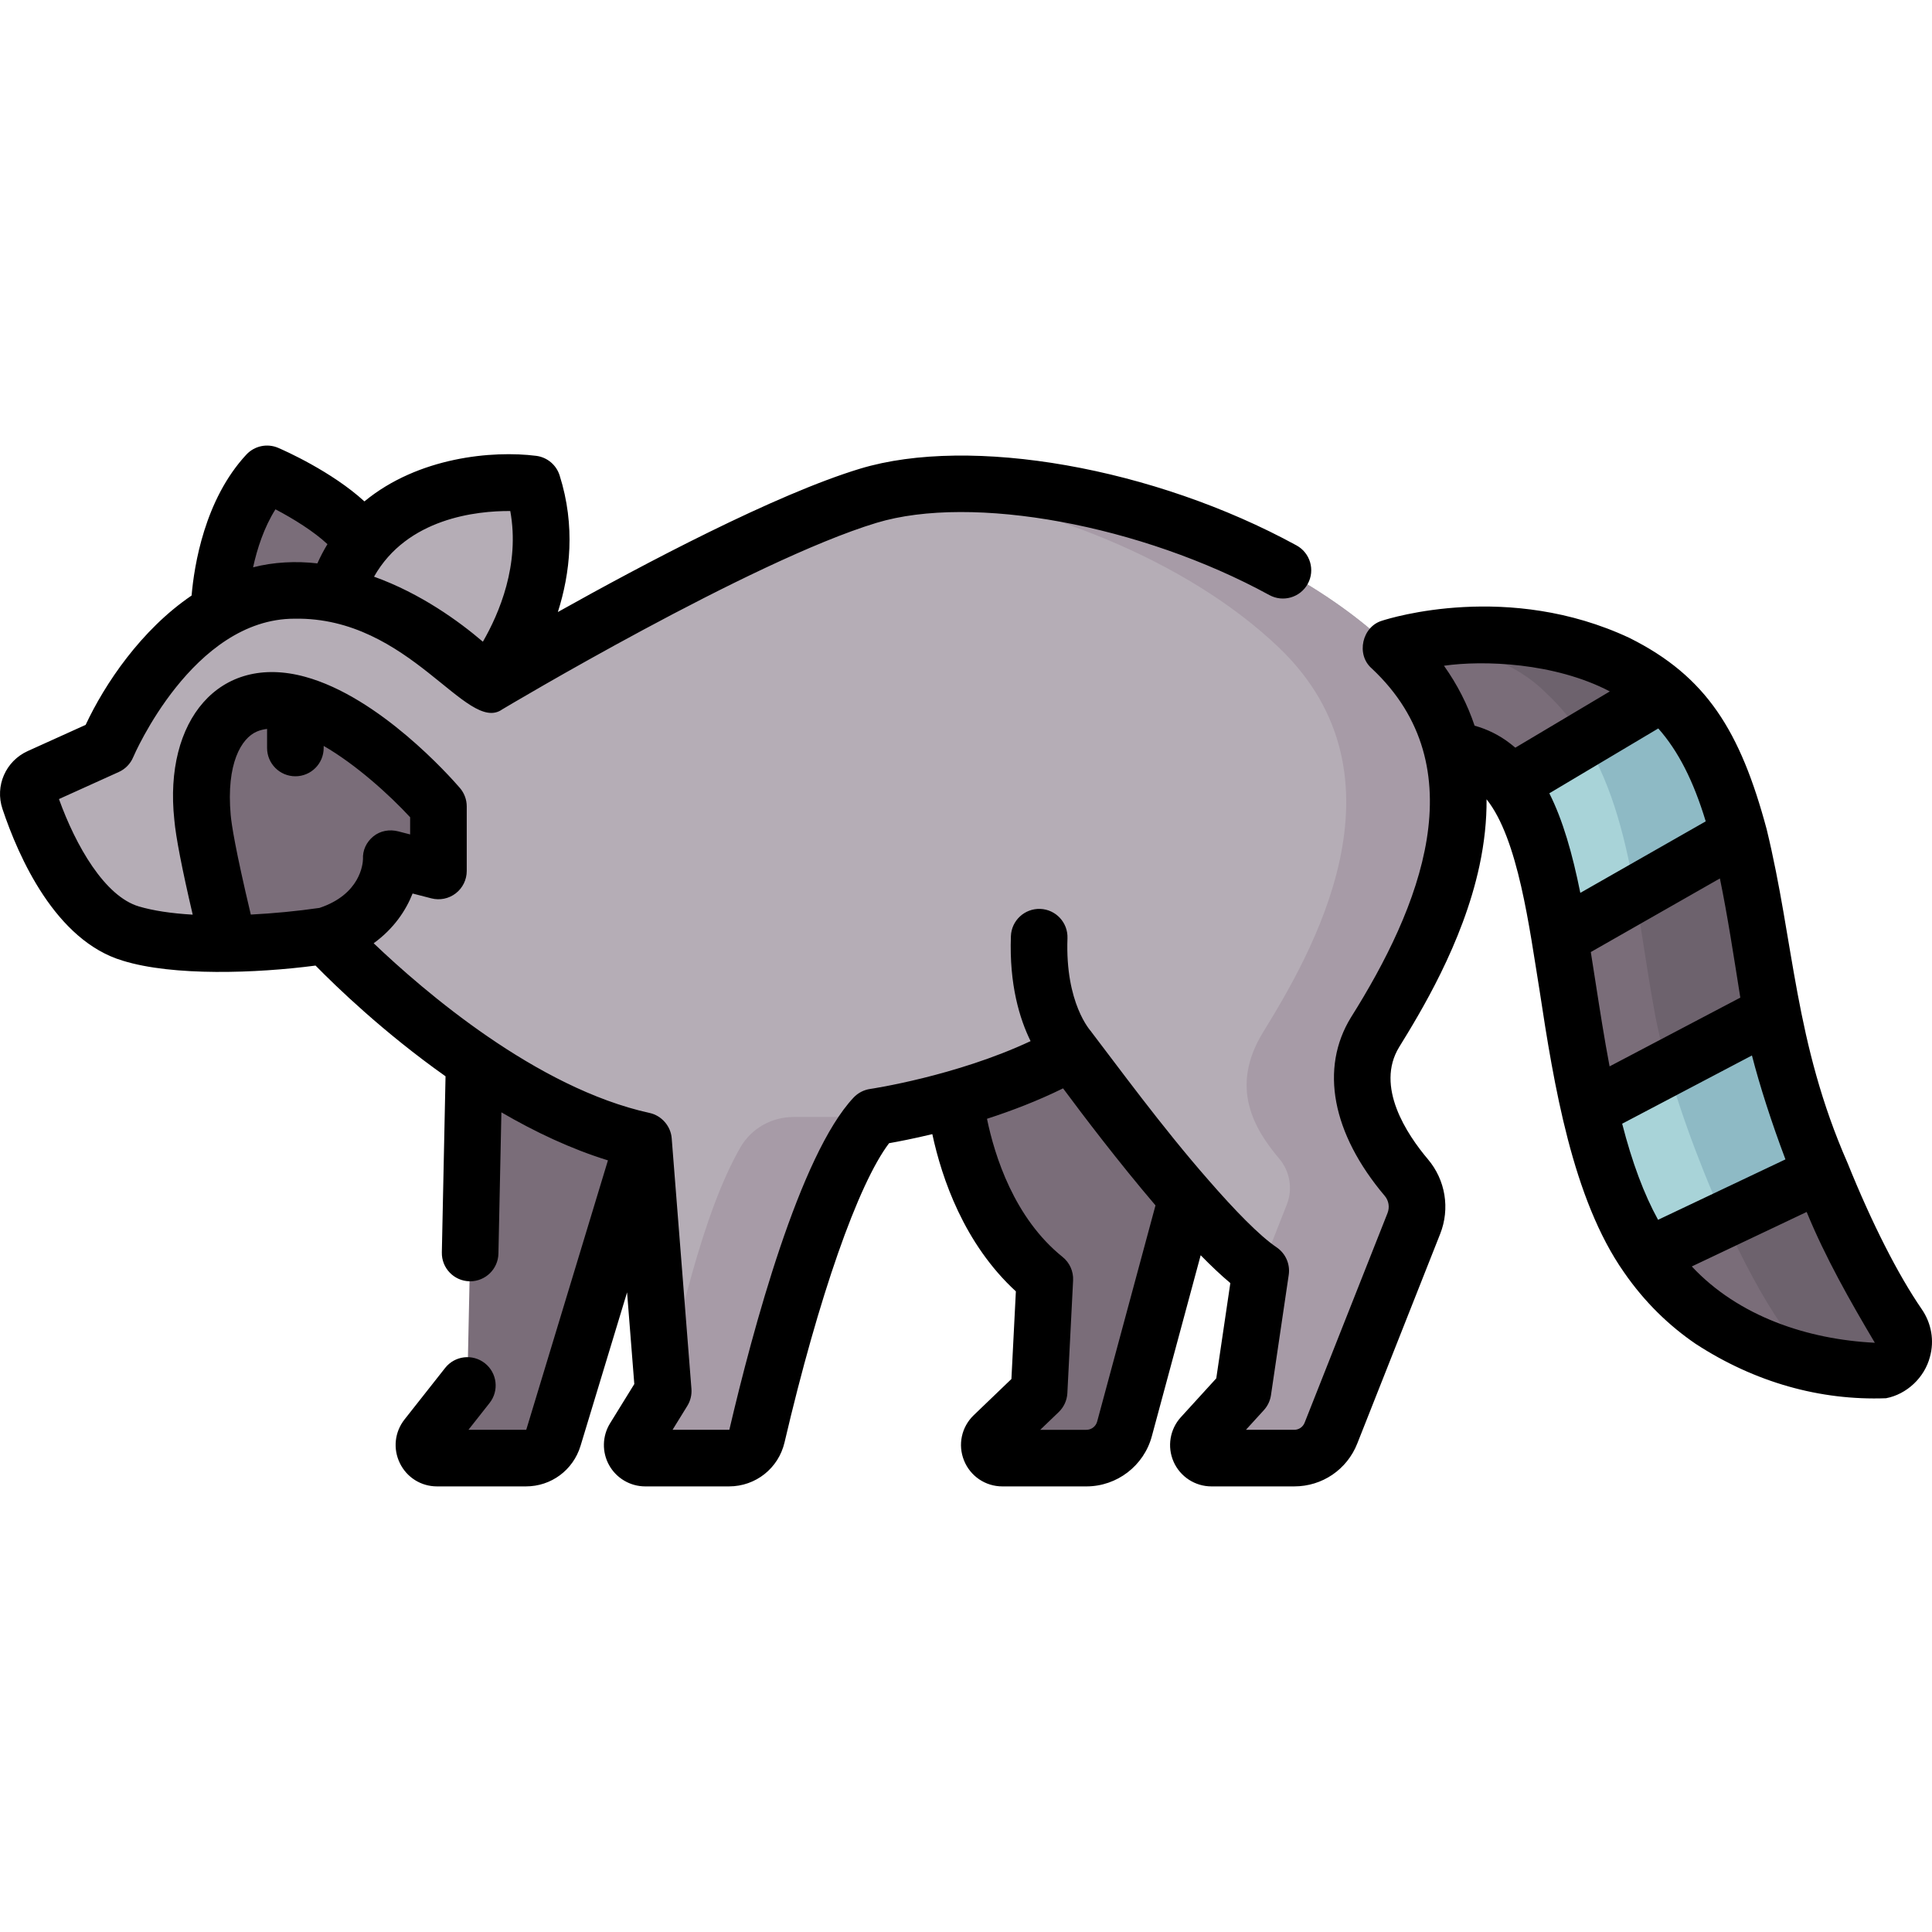 <svg id="Layer_1" enable-background="new 0 0 512.011 512.011" viewBox="0 0 512.011 512.011" xmlns="http://www.w3.org/2000/svg"><g><g><path d="m496.336 363.345c-17.22-.97-43.42-6.7-59.78-30.42-1.25-1.82-2.44-3.74-3.56-5.76-5.41-9.73-9.03-21.22-11.76-33.28-3.43-15.1-5.46-31.07-7.89-45.51-2.86-16.92-6.26-31.75-13.1-40.7-3.85-5.07-8.82-8.26-15.42-8.85l-26.88-.82 10.66-26.38s29.94-9.9 60.07 4.24c4.57 2.14 8.52 4.74 11.96 7.76 10.38 9.1 16.16 21.98 20.21 37.66 3.5 13.5 5.7 29.08 8.43 46.05.06.39.13.78.2 1.18 1.92 10.84 6.88 26.73 13.21 42.53 6.03 14.96 13.31 29.83 20.44 40.18 3.64 5.29-.38 12.49-6.79 12.12z" fill="#a8d3d8"/><path d="m496.336 363.345c-6.84-.38-15.11-1.52-23.6-4.25 1.19-2.36 1.2-5.34-.54-7.87-14.06-20.37-29.92-60.67-33.85-83.89-5.66-30.64-6.62-63.22-28.64-83.71-8.29-8.33-20.74-12.29-32.97-13.91 10.93-1.96 31.39-3.49 51.94 6.15 4.57 2.14 8.52 4.74 11.96 7.76 10.38 9.1 16.16 21.98 20.21 37.66 3.5 13.5 5.7 29.08 8.43 46.05.06.39.13.78.2 1.18 1.92 10.84 6.88 26.73 13.21 42.53 6.03 14.96 13.31 29.83 20.44 40.18 3.64 5.29-.38 12.49-6.79 12.12z" fill="#8ebac5"/><path d="m436.554 332.923c16.359 23.725 42.559 29.448 59.778 30.424 6.41.363 10.438-6.834 6.796-12.121-7.133-10.355-14.409-25.219-20.44-40.186z" fill="#7a6d79"/><path d="m496.336 363.345c-6.84-.38-15.11-1.52-23.6-4.25 1.19-2.36 1.2-5.34-.54-7.87-5.06-7.32-10.34-17.22-15.23-27.98l25.72-12.2c6.03 14.96 13.31 29.83 20.44 40.18 3.64 5.29-.38 12.49-6.79 12.12z" fill="#6d626d"/><g fill="#7a6d79"><path d="m252.816 288.543s1.974 32.649 24.077 50.41l-1.514 29.86-12.131 11.654c-2.247 2.159-.719 5.955 2.397 5.955h22.263c4.726 0 8.865-3.17 10.096-7.733l17.065-63.236-24.471-46.943z"/><path d="m170.536 302.282-23.875 78.736c-.973 3.21-3.932 5.405-7.286 5.405h-23.558c-2.89 0-4.506-3.333-2.717-5.602l10.754-13.64 1.803-85.838 40.349 3.88z"/><path d="m469.476 268.515-48.24 25.37c-3.43-15.1-5.46-31.07-7.89-45.51l47.5-27.09c3.5 13.5 5.7 29.08 8.43 46.05.06.39.13.78.2 1.18z"/></g><path d="m469.476 268.515-27.47 14.45c-1.62-5.69-2.88-11-3.66-15.63-1.86-10.08-3.21-20.38-4.98-30.38l27.48-15.67c3.5 13.5 5.7 29.08 8.43 46.05.06.39.13.78.2 1.18z" fill="#6d626d"/><path d="m357.946 198.01 26.881.814c6.597.596 11.566 3.778 15.416 8.849l40.394-24.047c-3.444-3.022-7.396-5.623-11.958-7.759-30.136-14.138-60.068-4.243-60.068-4.243z" fill="#7a6d79"/><path d="m440.636 183.625-20.8 12.38c-2.77-4.48-6.1-8.63-10.13-12.38-8.29-8.33-20.74-12.29-32.97-13.91 10.93-1.96 31.39-3.49 51.94 6.15 4.57 2.14 8.52 4.74 11.96 7.76z" fill="#6d626d"/><path d="m58.046 162.06s.138-22.915 12.728-36.473c0 0 19.46 8.388 25.387 18.237l-1.53 17.226z" fill="#7a6d79"/><path d="m364.426 273.538c12.54-20.386 40.234-67.42 4.185-101.916-36.064-34.48-104.007-50.681-138.502-40.234-34.48 10.447-100.855 50.173-100.855 50.173s-.003-.003-.003-.003c.015-.018 20.945-24.832 11.904-53.31 0 0-41.747-5.275-52.19 29.441-3.525-.769-7.179-1.222-10.93-1.222-28.218 0-45.465 31.356-49.65 41.295l-17.939 8.114c-2.331 1.054-3.493 3.695-2.682 6.122 3.119 9.334 11.835 30.933 26.898 35.414 7.556 2.238 17.117 2.819 25.951 2.659 13.76-.204 25.777-2.136 25.777-2.136s41.295 44.942 84.145 54.344l5.231 66.374-7.712 12.493c-1.423 2.305.235 5.277 2.944 5.277h22.2c3.537 0 6.606-2.428 7.412-5.872 4.126-17.641 17.24-69.854 31.068-84.535 0 0 29.511-4.243 52.266-17.247 0 0 33.972 47.034 50.173 58.005l-4.708 31.879-10.922 11.979c-2.025 2.221-.449 5.791 2.557 5.791h21.948c4.291 0 8.146-2.621 9.724-6.611l21.974-55.564c1.626-4.112.871-8.781-1.984-12.159-6.733-7.966-17.237-23.989-8.28-38.551z" fill="#b5adb6"/><g fill="#a79ba7"><path d="m196.24 304.032c-10.419 18.067-16.958 49.583-20.475 64.621-.103.441-.5 1.062-1.116 1.807l-6.597 10.686c-1.423 2.305.235 5.277 2.944 5.277h22.2c3.537 0 6.606-2.428 7.412-5.872 4.126-17.641 17.24-69.854 31.068-84.535h-21.366c-5.776 0-11.184 3.011-14.07 8.016z"/><path d="m364.426 273.538c12.54-20.386 40.234-67.42 4.185-101.916-32.691-31.255-91.576-47.49-127.999-42.472 33.695 3.712 73.538 18.775 98.324 42.472 36.05 34.495 8.355 81.53-4.185 101.916-8.957 14.562-2.453 25.585 4.281 33.551 2.854 3.377 3.61 8.047 1.984 12.159l-6.9 17.526-4.708 31.879-10.922 11.979c-2.025 2.221-.449 5.791 2.557 5.791h21.948c4.291 0 8.146-2.621 9.724-6.611l21.974-55.564c1.626-4.112.871-8.781-1.984-12.159-6.732-7.966-17.236-23.989-8.279-38.551z"/></g><path d="m53.667 216.623c.567 6.553 4.156 22.042 6.946 33.449 13.76-.204 25.777-2.136 25.777-2.136 17.64-5.492 17.306-20.342 17.306-20.342l12.496 3.226v-17.102s-30.599-35.465-51.048-26.749c-10.712 4.564-12.45 18.684-11.477 29.654z" fill="#7a6d79"/></g><path d="m511.461 359.593c1.192-4.256.43-8.858-2.156-12.621-6.297-9.142-13.278-22.897-19.661-38.735-14.121-32.145-14.111-58.336-21.461-88.522-6.97-25.923-15.883-40.438-36.318-50.64-32.039-15.031-63.409-5.287-65.518-4.603-5.346 1.516-7.061 8.961-2.833 12.656 28.074 26.245 12.684 63.627-5.476 92.479-8.312 13.516-5.054 30.764 8.94 47.321 1.068 1.264 1.351 3.012.738 4.561l-21.975 55.563c-.449 1.136-1.528 1.87-2.75 1.87h-12.798l4.757-5.218c1.005-1.103 1.658-2.48 1.877-3.957l4.708-31.88c.421-2.851-.829-5.69-3.215-7.306-4.591-3.108-11.148-9.881-18.052-17.821-12.356-14.083-24.401-30.614-31.104-39.352l.005-.005.102.102c-.286-.302-7.012-7.585-6.373-24.838.153-4.14-3.078-7.619-7.218-7.772-4.136-.144-7.619 3.078-7.772 7.218-.476 12.869 2.329 21.969 5.215 27.824-19.873 9.305-42.265 12.639-42.512 12.674-1.68.242-3.229 1.046-4.393 2.281-14.275 15.157-26.747 61.621-32.911 87.969-.012.05-.054.081-.108.081h-14.959l3.908-6.331c.837-1.355 1.22-2.941 1.095-4.528l-5.23-66.374c-.226-3.235-2.703-6.068-5.869-6.737-29.965-6.574-59.852-32.307-73.117-44.973 5.342-3.86 8.553-8.699 10.317-13.183l4.974 1.284c2.245.581 4.634.088 6.468-1.332 1.834-1.421 2.907-3.61 2.907-5.93v-17.103c0-1.799-.646-3.537-1.821-4.899-2.653-3.074-21.339-24.082-41.025-29.457-22.759-6.24-37.485 11.589-34.648 37.922.39 4.49 2.026 12.924 4.87 25.119-5.623-.323-10.472-1.053-14.266-2.177-9.052-2.693-16.718-16.083-21.178-28.458l15.854-7.171c1.723-.778 3.088-2.18 3.821-3.923.154-.367 15.767-36.705 42.737-36.705 30.616-.551 45.673 30.743 55.07 24.029.656-.393 65.982-39.372 99.178-49.431 25.361-7.678 70.12.547 104.117 19.14 3.635 1.987 8.192.652 10.179-2.981 1.987-3.634.652-8.191-2.981-10.179-37.754-20.647-86.396-29.196-115.663-20.335-22.501 6.818-57.364 25.264-80.094 37.989 3.238-10.177 4.734-22.767.463-36.22-.885-2.786-3.308-4.805-6.208-5.171-11.469-1.456-31.198.271-45.52 12.073-8.658-7.92-21.094-13.434-22.832-14.183-2.915-1.257-6.305-.542-8.465 1.784-11.069 11.922-13.819 29.4-14.504 37.347-13.392 9.096-22.997 23.415-28.079 34.274l-15.342 6.939c-5.857 2.65-8.739 9.242-6.703 15.331 4.259 12.749 14.062 34.928 31.881 40.229 13.369 4.147 35.443 3.349 51.093 1.293 5.37 5.48 18.027 17.732 34.449 29.344l-.979 46.67c-.087 4.141 3.199 7.568 7.341 7.655.054.001.106.002.16.002 4.068 0 7.409-3.255 7.495-7.343l.786-37.433c8.89 5.179 18.435 9.702 28.236 12.729l-21.618 71.302c-.021.065-.075.101-.117.101h-15.232l5.603-7.107c2.563-3.253 2.005-7.969-1.248-10.533-3.25-2.562-7.968-2.006-10.533 1.248l-10.761 13.651c-2.617 3.323-3.096 7.755-1.246 11.565 1.849 3.81 5.626 6.176 9.857 6.176h23.561c6.693 0 12.505-4.308 14.468-10.734l12.337-40.69 1.915 24.299-6.424 10.406c-2.086 3.377-2.182 7.629-.248 11.097s5.602 5.622 9.572 5.622h22.201c7.057 0 13.107-4.796 14.714-11.664 9.046-38.664 19.494-68.462 27.706-79.289 2.522-.443 6.537-1.218 11.458-2.403 2.52 11.735 8.42 29.054 22.143 41.672l-1.182 23.225-9.985 9.59c-3.245 3.115-4.257 7.825-2.578 11.999 1.68 4.174 5.672 6.871 10.172 6.871h22.261c8.104 0 15.234-5.465 17.341-13.285l12.945-47.975c2.756 2.813 5.41 5.33 7.86 7.377l-3.729 25.252-9.379 10.287c-2.923 3.206-3.679 7.842-1.927 11.811 1.753 3.969 5.688 6.533 10.026 6.533h21.948c7.417 0 13.972-4.456 16.699-11.354l21.975-55.564c2.647-6.696 1.41-14.267-3.23-19.758-5.606-6.634-14.052-19.324-7.621-29.78 5.466-8.886 16.84-27.375 21.26-48.026 1.307-6.105 1.929-11.979 1.883-17.615 8.405 10.502 11.345 34.073 14.057 50.735 3.766 24.849 8.718 55.193 22.365 74.62 5.552 8.051 12.073 14.246 19.029 18.993 15.674 10.189 32.973 15.033 50.416 14.384 5.461-1.027 10.212-5.462 11.632-10.964zm-376.231-224.163c2.601 14.207-2.939 27.155-7.26 34.634-6.26-5.351-16.421-12.77-28.845-17.236 8.782-15.526 27.226-17.459 36.105-17.398zm-62.229-.454c4.766 2.499 10.207 5.88 13.777 9.235-.968 1.597-1.861 3.293-2.669 5.094-5.604-.655-11.688-.364-17.037 1.047 1.065-4.881 2.869-10.525 5.929-15.376zm-4.917 58.892c.845-.361 1.749-.58 2.695-.694v5.051c0 4.143 3.357 7.5 7.5 7.5s7.5-3.357 7.5-7.5v-.549c8.579 4.957 17.391 12.937 22.911 18.906v4.554l-3.12-.806c-2.316-.599-4.791-.188-6.643 1.335-1.837 1.51-2.854 3.67-2.733 6.041-.036 1.241-.695 9.295-11.529 12.904-5.947.862-12.162 1.451-18.196 1.763-4.128-17.354-5.119-23.953-5.331-26.397-1.211-13.578 2.794-20.348 6.946-22.108zm222.68 182.867c-.347 1.289-1.522 2.189-2.857 2.189h-12.229l4.895-4.7c1.377-1.322 2.198-3.121 2.295-5.028l1.52-29.86c.122-2.404-.917-4.721-2.794-6.229-12.819-10.296-18.001-26.795-20.027-36.61 6.496-2.102 13.453-4.755 20.162-8.065 5.229 7.053 14.685 19.514 24.494 31.017zm206.098-20.881c-17.794-.882-36.109-6.953-48.507-20.227l30.439-14.439c4.944 12.051 11.507 23.607 18.068 34.666zm-96.812-158.943c-2.757-2.109-5.913-3.673-9.258-4.594-1.875-5.607-4.581-10.906-8.115-15.886 10.385-1.493 29.311-.855 43.955 6.803l-25.048 14.912c-.51-.416-1.012-.845-1.534-1.235zm10.546 13.326 28.875-17.19c5.284 5.975 9.312 13.865 12.574 24.625l-33.235 18.951c-2.109-10.43-4.618-19.257-8.214-26.386zm12.24 50.022c-.423-2.725-.833-5.355-1.248-7.951l34.21-19.507c2 9.654 3.71 20.88 5.414 31.584l-34.646 18.221c-1.406-7.424-2.584-14.971-3.73-22.347zm7.063 37.541 34.392-18.087c2.113 8.181 5.19 17.743 8.879 27.542l-33.756 16.012c-3.73-6.776-6.861-15.149-9.515-25.467z"/></g><g/><g/><g/><g/><g/><g/><g/><g/><g/><g/><g/><g/><g/><g/><g/></svg>